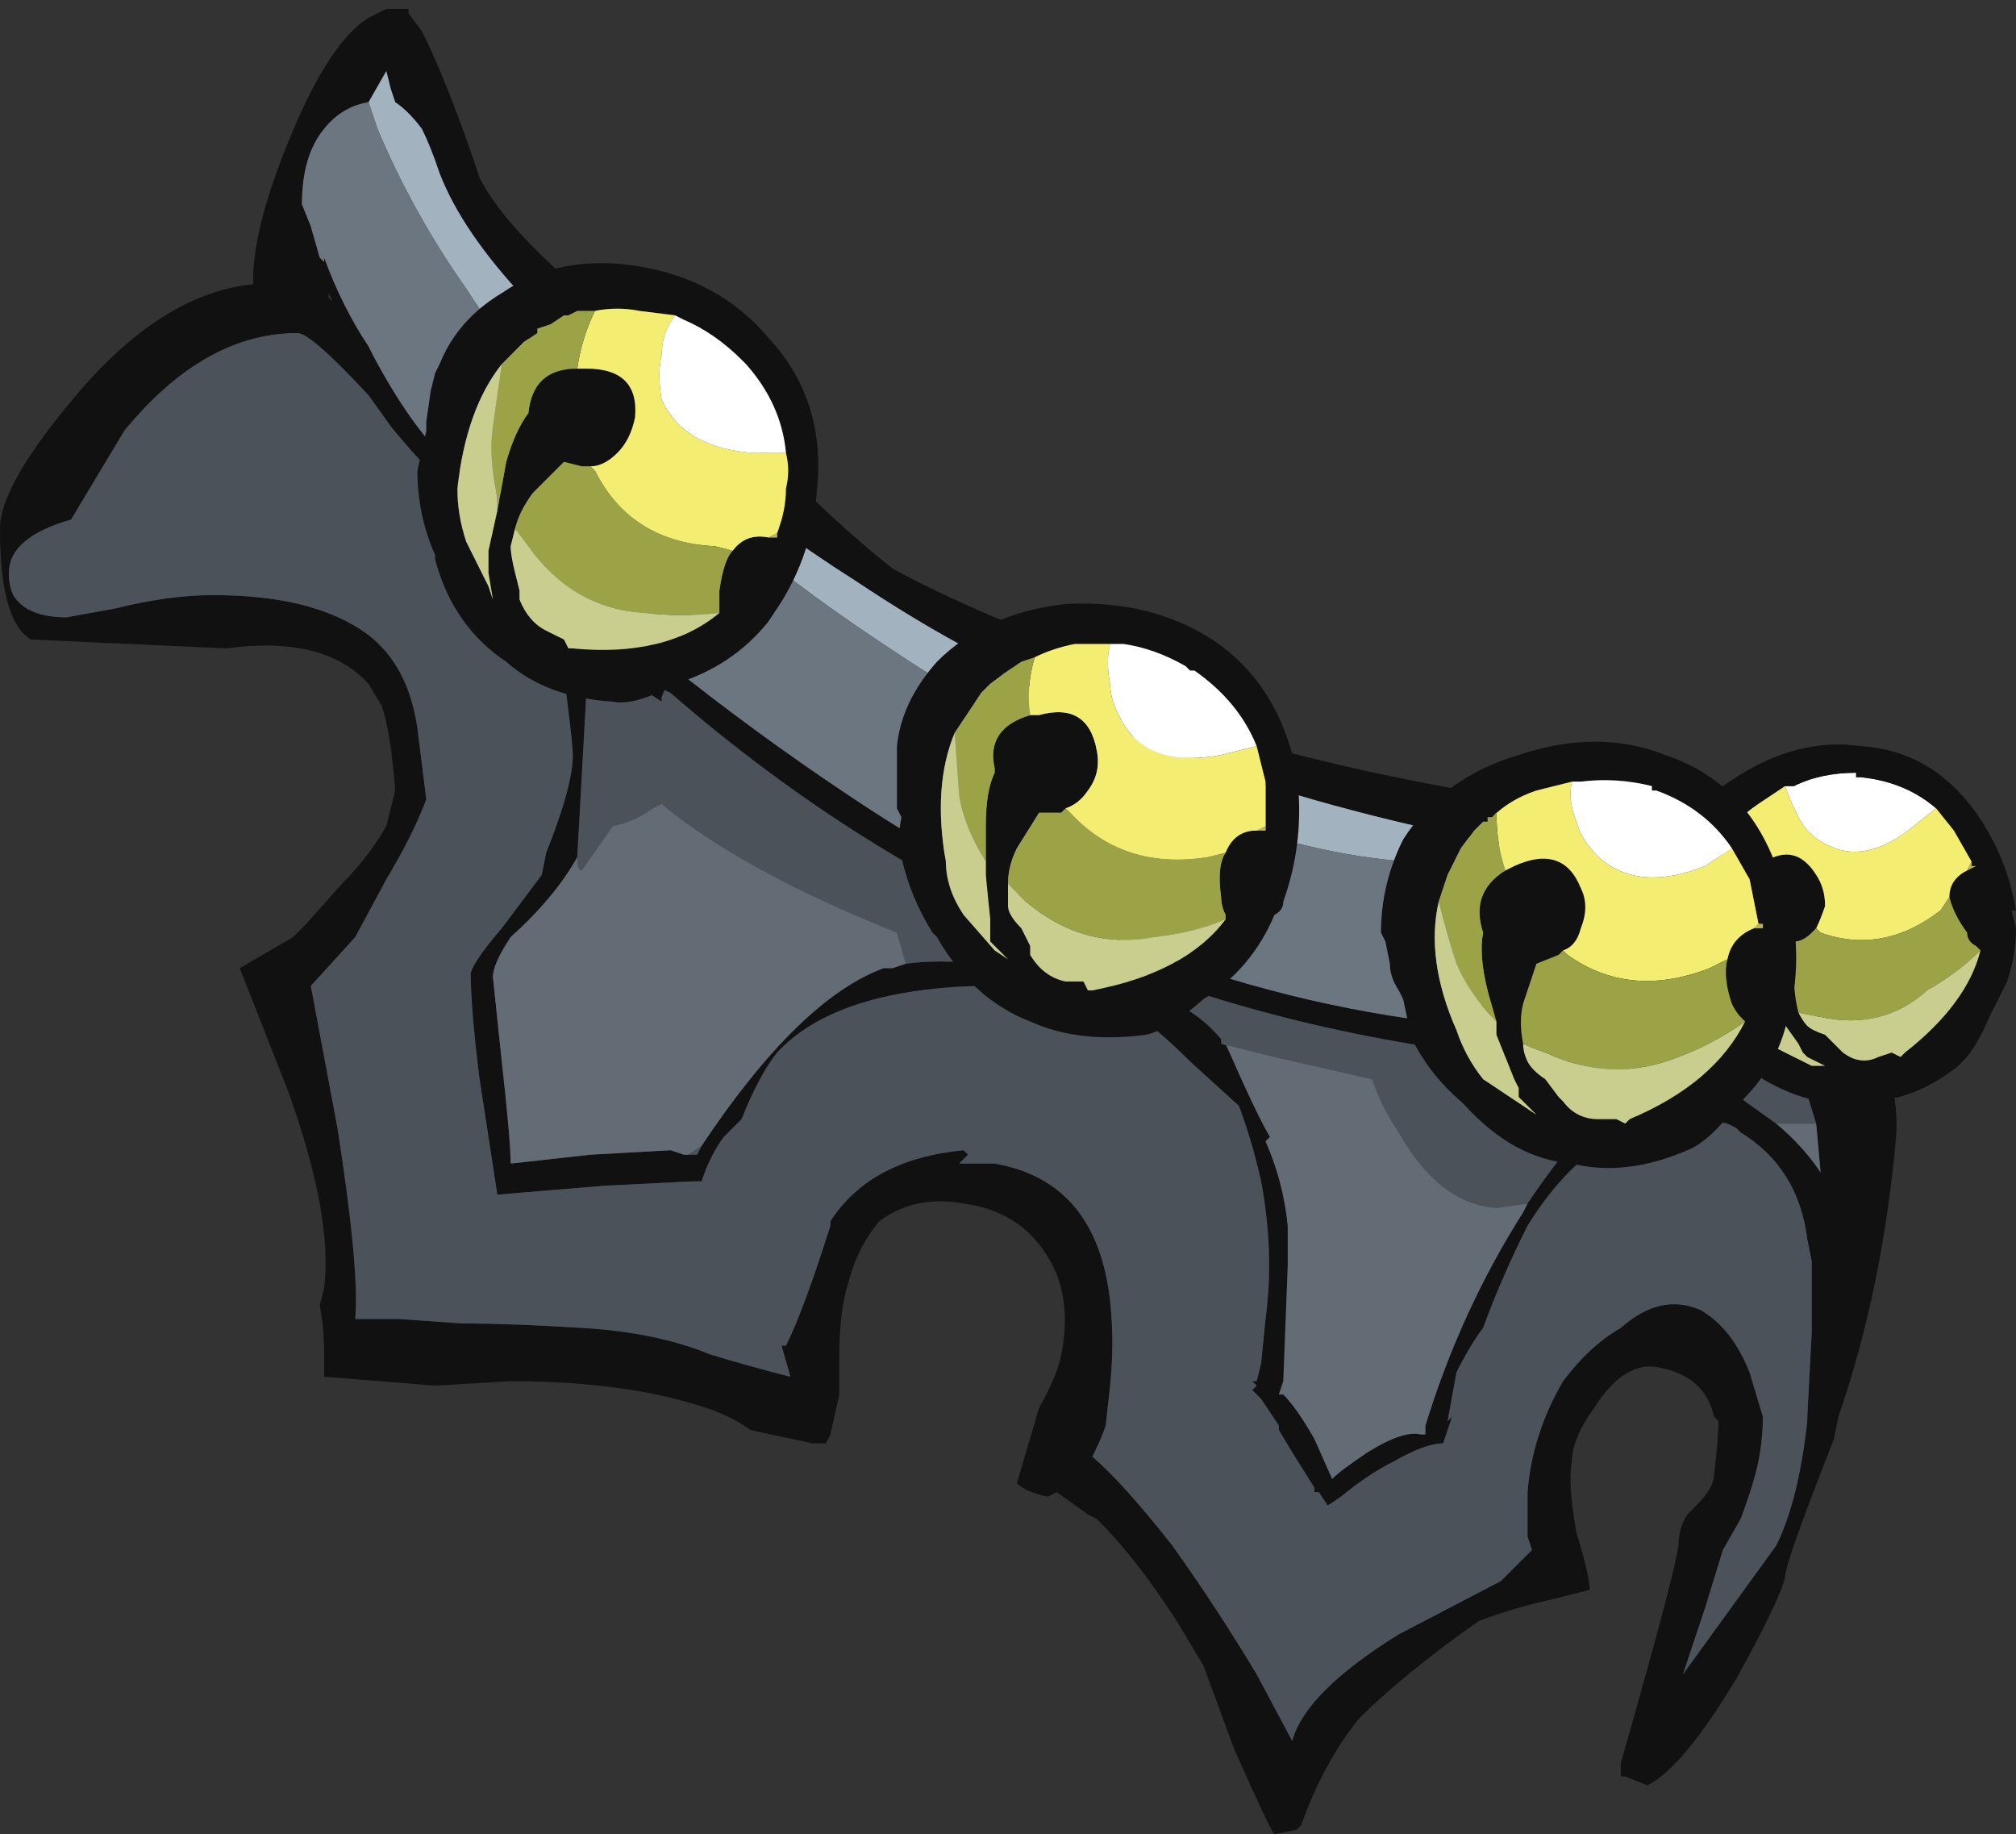 <?xml version="1.0" encoding="UTF-8" standalone="no"?>
<svg xmlns:ffdec="https://www.free-decompiler.com/flash" xmlns:xlink="http://www.w3.org/1999/xlink" ffdec:objectType="frame" height="144.55px" width="158.9px" xmlns="http://www.w3.org/2000/svg">
  <rect width="100%" height="100%" fill="#333333" stroke="none"/>
  <g transform="matrix(1.0, 0.0, 0.0, 1.0, 78.05, 131.25)">
    <use ffdec:characterId="258" height="20.65" transform="matrix(7.0, 0.0, 0.0, 7.0, -78.05, -131.25)" width="22.7" xlink:href="#shape0"/>
  </g>
  <defs>
    <g id="shape0" transform="matrix(1.0, 0.0, 0.0, 1.0, 11.15, 18.75)">
      <path d="M8.7 -2.8 L8.15 -2.8 Q8.05 -3.25 7.55 -3.35 7.15 -3.45 6.8 -2.9 6.55 -2.55 6.55 -2.3 6.5 -2.05 6.6 -1.5 6.75 -1.0 6.75 -0.85 L6.35 -0.75 Q5.9 -0.65 5.5 -0.5 4.65 0.1 4.15 0.6 3.75 1.1 3.5 1.8 L3.45 1.85 3.2 1.9 Q3.15 1.85 2.75 0.95 L2.4 0.0 2.1 -0.5 Q1.65 -1.2 1.2 -1.65 L1.1 -1.7 0.75 -1.95 0.65 -1.9 Q0.4 -1.95 0.3 -2.05 L0.55 -2.9 Q0.75 -3.25 0.8 -3.5 0.9 -4.0 0.75 -4.4 0.45 -5.1 -0.3 -5.2 -0.85 -5.3 -1.25 -5.0 -1.5 -4.7 -1.6 -4.3 -1.7 -4.0 -1.7 -3.45 L-1.7 -3.05 -1.8 -2.6 -1.85 -2.5 -2.0 -2.5 -2.7 -2.65 Q-2.9 -2.8 -3.2 -2.9 -4.1 -3.2 -5.4 -3.2 L-6.25 -3.15 -7.5 -3.25 -7.5 -3.5 Q-7.5 -3.8 -7.55 -4.05 L-7.5 -4.25 Q-7.4 -5.05 -7.9 -6.45 L-8.45 -7.85 -7.85 -8.2 -7.7 -8.35 -7.3 -8.8 Q-7.0 -9.1 -6.8 -9.45 L-6.7 -9.85 Q-6.75 -10.5 -6.85 -10.8 L-7.0 -11.05 Q-7.5 -11.6 -8.6 -11.45 L-10.8 -11.55 Q-11.15 -11.75 -11.15 -12.8 -11.15 -13.3 -10.25 -14.35 -9.3 -15.45 -8.3 -15.55 L-8.3 -15.6 Q-8.3 -16.25 -7.8 -17.4 -7.4 -18.3 -7.0 -18.55 L-6.8 -18.65 -6.55 -18.65 -6.55 -18.6 -6.4 -18.4 Q-6.1 -17.8 -5.75 -16.75 -5.5 -16.25 -4.7 -15.55 L-2.35 -12.6 Q-1.9 -11.6 -0.35 -10.6 2.5 -8.8 7.9 -8.25 L7.25 -9.45 Q8.75 -8.75 9.35 -8.2 L9.8 -7.25 Q10.25 -6.65 10.2 -5.95 10.05 -4.25 9.55 -2.8 L9.2 -2.8 9.25 -3.75 9.25 -4.55 9.2 -4.8 Q9.1 -5.6 8.45 -6.0 L8.4 -6.05 8.3 -6.1 Q6.95 -6.4 6.05 -4.95 5.75 -4.35 5.55 -3.8 5.4 -3.6 5.25 -3.3 L5.15 -2.75 5.2 -2.8 5.1 -2.5 Q4.9 -2.5 4.55 -2.3 4.25 -2.15 3.95 -1.9 L3.8 -1.8 3.7 -1.95 3.65 -1.95 3.65 -2.0 3.4 -2.4 3.25 -2.65 3.25 -2.7 3.05 -3.0 2.95 -3.1 3.0 -3.15 2.95 -3.2 3.0 -3.2 3.05 -3.4 3.1 -3.9 Q3.2 -4.65 3.05 -5.45 2.95 -5.9 2.8 -6.3 L2.25 -6.8 Q1.8 -7.25 1.45 -7.45 L1.2 -7.7 Q2.15 -7.6 2.6 -7.05 L2.6 -7.0 2.65 -7.0 Q3.0 -6.2 3.15 -5.95 L3.1 -5.9 Q3.3 -5.45 3.35 -4.95 L3.35 -4.5 3.3 -3.2 3.25 -3.05 3.3 -3.05 Q3.45 -2.9 3.65 -2.55 L3.85 -2.1 Q3.95 -2.2 4.25 -2.4 4.65 -2.65 4.85 -2.6 L4.9 -2.6 4.9 -2.7 Q5.3 -4.0 6.0 -5.1 L6.05 -5.2 Q6.25 -5.5 6.45 -5.75 L6.85 -6.2 7.05 -6.35 8.05 -6.6 Q8.3 -6.55 8.5 -6.35 L8.85 -6.1 Q9.15 -5.85 9.35 -5.55 L9.3 -6.1 9.1 -6.75 8.9 -7.3 Q3.9 -7.7 1.35 -8.9 L0.3 -9.5 -0.85 -10.3 Q-2.6 -11.65 -4.4 -13.9 L-5.7 -13.0 Q-6.1 -13.15 -6.75 -13.95 L-7.0 -14.3 Q-7.65 -15.0 -7.8 -15.0 -8.85 -15.0 -9.75 -13.9 L-10.35 -12.9 Q-11.05 -12.7 -11.05 -12.3 -11.05 -12.15 -11.0 -12.05 -10.85 -11.8 -10.4 -11.8 L-9.85 -11.9 Q-9.25 -12.05 -8.75 -12.05 -7.6 -12.05 -7.0 -11.6 -6.55 -11.25 -6.45 -10.55 L-6.35 -9.75 Q-6.5 -9.35 -6.8 -8.85 L-7.15 -8.2 -7.65 -7.65 -7.35 -6.05 Q-7.1 -4.45 -7.15 -3.9 L-6.65 -3.9 -5.95 -3.85 Q-5.4 -3.85 -4.6 -3.8 -3.75 -3.75 -3.15 -3.5 -2.65 -3.35 -2.25 -3.25 L-2.35 -3.6 -2.3 -3.6 Q-2.1 -4.0 -1.8 -4.95 L-1.8 -5.0 Q-1.35 -5.7 -0.3 -5.8 L-0.25 -5.75 -0.35 -5.65 0.05 -5.65 Q1.2 -5.45 1.35 -4.1 1.4 -3.65 1.35 -3.15 L1.3 -2.7 Q1.25 -2.55 1.15 -2.35 1.5 -2.05 2.05 -1.35 2.55 -0.65 3.0 0.1 L3.4 0.85 Q3.55 0.3 4.6 -0.35 L5.75 -0.95 6.1 -1.3 6.05 -1.45 6.05 -1.95 Q6.1 -2.6 6.45 -3.2 6.75 -3.6 7.1 -3.8 7.55 -4.2 8.0 -4.0 8.35 -3.8 8.55 -3.3 L8.7 -2.8 Q8.7 -2.55 8.65 -2.3 8.6 -2.05 8.45 -1.65 L8.25 -1.3 8.05 -0.65 7.8 0.1 8.85 -1.35 Q9.1 -1.85 9.2 -2.75 L9.2 -2.8 9.55 -2.8 9.5 -2.55 Q8.95 -1.15 8.95 -1.0 8.9 -0.75 8.4 0.15 7.8 1.15 7.4 1.35 L7.15 1.25 7.1 1.25 7.1 1.1 Q7.7 -1.0 7.75 -1.35 7.75 -1.55 7.85 -1.7 L7.95 -1.8 Q8.15 -2.0 8.15 -2.15 8.2 -2.55 8.2 -2.75 L8.15 -2.8 8.7 -2.8 M-0.95 -7.9 Q-0.6 -7.95 -0.1 -7.9 L0.5 -7.65 -0.15 -7.65 Q-1.75 -7.6 -2.4 -6.9 -2.6 -6.65 -2.8 -6.15 L-3.0 -5.95 Q-3.15 -5.75 -3.25 -5.45 L-3.35 -5.45 -4.35 -5.4 -5.55 -5.3 -5.75 -6.6 Q-5.85 -7.4 -5.85 -7.8 -5.8 -7.95 -5.5 -8.3 L-5.05 -8.9 -5.0 -9.15 Q-4.7 -9.9 -4.7 -10.25 -4.7 -10.45 -4.95 -12.25 L-4.55 -10.9 -4.65 -9.1 Q-4.9 -8.65 -5.4 -8.2 -5.6 -7.9 -5.6 -7.75 L-5.5 -6.8 Q-5.4 -5.9 -5.4 -5.65 L-4.5 -5.75 -3.6 -5.8 -3.45 -5.75 -3.4 -5.75 -3.3 -5.75 -3.25 -5.85 Q-2.15 -7.5 -1.2 -7.85 -1.15 -7.85 -1.1 -7.85 L-0.95 -7.9 M-5.15 -14.5 L-5.25 -15.4 Q-5.95 -16.15 -6.2 -16.8 -6.3 -17.1 -6.4 -17.3 -6.55 -17.5 -6.7 -17.6 L-6.75 -17.75 -6.8 -17.95 -7.0 -17.6 Q-7.3 -17.55 -7.5 -17.3 -7.75 -17.0 -7.75 -16.45 L-7.65 -16.2 -7.55 -15.85 -7.5 -15.8 -7.5 -15.85 Q-7.3 -15.3 -7.0 -14.85 L-6.95 -14.75 Q-6.1 -13.15 -5.25 -13.15 L-4.95 -13.9 -5.0 -14.0 -5.15 -14.5 M-7.4 -15.35 L-7.45 -15.45 -7.45 -15.4 -7.4 -15.35 M-3.45 -11.9 L-3.6 -11.15 -3.7 -10.9 -3.7 -10.85 -3.85 -10.95 -4.0 -11.0 Q-3.85 -11.5 -3.8 -11.95 L-3.45 -11.9" fill="#111111" fill-rule="evenodd" stroke="none"/>
      <path d="M8.7 -2.8 L8.55 -3.3 Q8.35 -3.8 8.0 -4.0 7.55 -4.2 7.1 -3.8 6.75 -3.6 6.45 -3.2 6.1 -2.6 6.05 -1.95 L6.05 -1.45 6.1 -1.3 5.75 -0.95 4.6 -0.35 Q3.55 0.3 3.4 0.85 L3.0 0.1 Q2.55 -0.65 2.05 -1.35 1.5 -2.05 1.15 -2.35 1.25 -2.55 1.3 -2.7 L1.35 -3.15 Q1.4 -3.65 1.35 -4.1 1.2 -5.45 0.05 -5.65 L-0.35 -5.65 -0.25 -5.75 -0.3 -5.8 Q-1.35 -5.7 -1.8 -5.0 L-1.8 -4.95 Q-2.1 -4.0 -2.3 -3.6 L-2.35 -3.6 -2.25 -3.25 Q-2.65 -3.35 -3.15 -3.5 -3.75 -3.75 -4.6 -3.8 -5.4 -3.85 -5.95 -3.85 L-6.65 -3.9 -7.15 -3.9 Q-7.1 -4.45 -7.35 -6.05 L-7.65 -7.65 -7.15 -8.2 -6.8 -8.85 Q-6.5 -9.35 -6.35 -9.75 L-6.45 -10.55 Q-6.55 -11.25 -7.0 -11.6 -7.6 -12.05 -8.75 -12.05 -9.25 -12.05 -9.85 -11.9 L-10.4 -11.8 Q-10.85 -11.8 -11.0 -12.05 -11.05 -12.15 -11.05 -12.3 -11.05 -12.7 -10.35 -12.9 L-9.75 -13.9 Q-8.85 -15.0 -7.8 -15.0 -7.65 -15.0 -7.0 -14.3 L-6.75 -13.95 Q-6.1 -13.15 -5.7 -13.0 L-4.4 -13.9 Q-2.6 -11.65 -0.85 -10.3 -1.3 -10.45 -1.7 -10.6 L-1.05 -10.05 0.3 -9.5 1.35 -8.9 Q3.9 -7.7 8.9 -7.3 L9.1 -6.75 9.3 -6.1 8.85 -6.1 8.5 -6.35 Q8.3 -6.55 8.05 -6.6 L7.05 -6.35 6.85 -6.2 6.45 -5.75 Q6.25 -5.5 6.05 -5.2 L5.7 -5.15 Q5.05 -5.2 4.6 -6.0 4.4 -6.3 4.3 -6.6 L3.2 -6.85 2.6 -7.0 2.6 -7.05 Q2.15 -7.6 1.2 -7.7 L1.45 -7.45 Q1.8 -7.25 2.25 -6.8 L2.8 -6.3 Q2.95 -5.9 3.05 -5.45 3.2 -4.65 3.1 -3.9 L3.05 -3.4 3.0 -3.2 2.95 -3.2 3.0 -3.15 2.95 -3.1 3.05 -3.0 3.25 -2.7 3.25 -2.65 3.4 -2.4 3.65 -2.0 3.65 -1.95 3.7 -1.95 3.8 -1.8 3.95 -1.9 Q4.25 -2.15 4.55 -2.3 4.9 -2.5 5.1 -2.5 L5.2 -2.8 5.15 -2.75 5.25 -3.3 Q5.4 -3.6 5.55 -3.8 5.75 -4.35 6.05 -4.95 6.95 -6.4 8.3 -6.1 L8.4 -6.05 8.45 -6.0 Q9.1 -5.6 9.2 -4.8 L9.25 -4.55 9.25 -3.75 9.2 -2.8 8.7 -2.8 9.2 -2.8 9.2 -2.75 Q9.1 -1.85 8.85 -1.35 L7.8 0.1 8.05 -0.65 8.25 -1.3 8.45 -1.65 Q8.6 -2.05 8.65 -2.3 8.7 -2.55 8.7 -2.8 M0.5 -7.65 L-0.1 -7.9 Q-0.6 -7.95 -0.95 -7.9 L-1.05 -8.25 Q-2.8 -8.95 -3.7 -9.7 L-3.8 -9.65 Q-4.0 -9.5 -4.25 -9.45 L-4.6 -8.95 Q-4.65 -8.95 -4.65 -9.1 L-4.55 -10.9 -4.95 -12.25 Q-4.7 -10.45 -4.7 -10.25 -4.7 -9.9 -5.0 -9.15 L-5.05 -8.9 -5.5 -8.3 Q-5.8 -7.95 -5.85 -7.8 -5.85 -7.4 -5.75 -6.6 L-5.55 -5.3 -4.35 -5.4 -3.35 -5.45 -3.25 -5.45 Q-3.15 -5.75 -3.0 -5.95 L-2.8 -6.15 Q-2.6 -6.65 -2.4 -6.9 -1.75 -7.6 -0.15 -7.65 L0.5 -7.65 M-3.25 -5.85 L-3.3 -5.75 -3.4 -5.75 -3.25 -5.85 M-3.45 -11.9 L-3.8 -11.95 Q-3.85 -11.5 -4.0 -11.0 L-3.85 -10.95 -3.7 -10.85 -3.7 -10.9 -3.6 -11.15 -3.45 -11.9" fill="#4b5259" fill-rule="evenodd" stroke="none"/>
      <path d="M-7.0 -17.6 L-6.8 -17.95 -6.75 -17.75 -6.7 -17.6 Q-6.55 -17.5 -6.4 -17.3 -6.3 -17.1 -6.2 -16.8 -5.95 -16.15 -5.25 -15.4 L-5.15 -14.5 Q-5.55 -14.95 -5.9 -15.5 -6.5 -16.35 -6.9 -17.3 L-7.0 -17.6" fill="#a2b2bf" fill-rule="evenodd" stroke="none"/>
      <path d="M-0.85 -10.3 L0.3 -9.5 -1.05 -10.05 -1.7 -10.6 Q-1.3 -10.45 -0.85 -10.3 M9.3 -6.1 L9.35 -5.55 Q9.15 -5.85 8.85 -6.1 L9.3 -6.1 M7.05 -6.35 L6.85 -6.2 7.05 -6.35 M6.05 -5.2 L6.0 -5.1 Q5.3 -4.0 4.9 -2.7 L4.9 -2.6 4.85 -2.6 Q4.65 -2.65 4.25 -2.4 3.95 -2.2 3.85 -2.1 L3.65 -2.55 Q3.45 -2.9 3.3 -3.05 L3.25 -3.05 3.3 -3.2 3.35 -4.5 3.35 -4.95 Q3.3 -5.45 3.1 -5.9 L3.15 -5.95 Q3.0 -6.2 2.65 -7.0 L2.6 -7.0 3.2 -6.85 4.3 -6.6 Q4.4 -6.3 4.6 -6.0 5.05 -5.2 5.7 -5.15 L6.05 -5.2 M0.5 -7.65 L-0.15 -7.65 0.5 -7.65 M-4.65 -9.1 Q-4.65 -8.95 -4.6 -8.95 L-4.25 -9.45 Q-4.0 -9.5 -3.8 -9.65 L-3.7 -9.7 Q-2.8 -8.95 -1.05 -8.25 L-0.95 -7.9 -1.1 -7.85 Q-1.15 -7.85 -1.2 -7.85 -2.15 -7.5 -3.25 -5.85 L-3.4 -5.75 -3.45 -5.75 -3.6 -5.8 -4.5 -5.75 -5.4 -5.65 Q-5.4 -5.9 -5.5 -6.8 L-5.6 -7.75 Q-5.6 -7.9 -5.4 -8.2 -4.9 -8.65 -4.65 -9.1" fill="#636c75" fill-rule="evenodd" stroke="none"/>
      <path d="M-7.0 -17.6 L-6.9 -17.3 Q-6.5 -16.35 -5.9 -15.5 -5.55 -14.95 -5.15 -14.5 L-5.0 -14.0 -4.95 -13.9 -5.25 -13.15 Q-6.1 -13.15 -6.95 -14.75 L-7.0 -14.85 Q-7.3 -15.3 -7.5 -15.85 L-7.5 -15.8 -7.55 -15.85 -7.65 -16.2 -7.75 -16.45 Q-7.75 -17.0 -7.5 -17.3 -7.3 -17.55 -7.0 -17.6" fill="#6c7680" fill-rule="evenodd" stroke="none"/>
      <path d="M-2.8 -12.9 L-3.65 -11.3 Q-2.65 -10.5 -1.6 -9.8 1.75 -7.55 5.4 -7.2 L6.45 -9.1 6.0 -9.2 Q1.95 -9.95 -0.35 -11.5 -0.9 -11.8 -1.5 -12.2 -2.05 -12.55 -2.45 -12.85 L-2.8 -12.9 M7.8 -7.45 L9.1 -7.75 9.4 -7.4 Q9.0 -6.7 7.8 -6.65 L6.35 -6.8 Q0.65 -7.25 -3.6 -10.95 L-4.15 -11.2 -2.55 -13.7 Q-1.8 -12.9 -1.1 -12.35 -0.65 -12.1 0.05 -11.8 1.25 -11.35 2.1 -10.65 4.8 -9.75 8.85 -9.4 L9.2 -9.1 Q9.05 -8.95 8.75 -8.85 L7.8 -7.45" fill="#111111" fill-rule="evenodd" stroke="none"/>
      <path d="M6.45 -9.1 L4.7 -9.05 Q2.55 -9.2 -0.35 -10.95 -1.4 -11.6 -2.2 -12.2 -2.75 -12.7 -2.85 -12.9 L-2.8 -12.9 -2.45 -12.85 Q-2.05 -12.55 -1.5 -12.2 -0.9 -11.8 -0.35 -11.5 1.95 -9.95 6.0 -9.2 L6.45 -9.1" fill="#a2b2bf" fill-rule="evenodd" stroke="none"/>
      <path d="M-2.8 -12.9 L-2.85 -12.9 Q-2.75 -12.7 -2.2 -12.2 -1.4 -11.6 -0.35 -10.95 2.55 -9.2 4.7 -9.05 L6.45 -9.1 5.4 -7.2 Q1.75 -7.55 -1.6 -9.8 -2.65 -10.5 -3.65 -11.3 L-2.8 -12.9" fill="#6c7680" fill-rule="evenodd" stroke="none"/>
      <path d="M8.95 -9.9 L9.05 -9.9 Q9.35 -10.05 9.75 -10.05 L9.75 -10.0 9.8 -10.0 Q10.3 -9.95 10.65 -9.65 L10.4 -9.45 Q9.85 -9.0 9.4 -9.25 9.2 -9.35 9.1 -9.55 9.0 -9.75 8.95 -9.9" fill="#ffffff" fill-rule="evenodd" stroke="none"/>
      <path d="M8.95 -9.9 Q8.8 -9.8 8.65 -9.7 8.5 -9.6 8.35 -9.45 L8.0 -8.45 8.85 -6.95 Q9.05 -6.85 9.25 -6.75 L9.4 -6.75 Q9.3 -6.8 9.2 -6.85 L9.15 -6.9 9.1 -7.0 8.85 -7.35 8.55 -8.9 8.65 -9.0 Q9.05 -9.3 9.3 -8.9 9.4 -8.75 9.4 -8.55 9.35 -8.4 9.3 -8.3 L9.25 -8.25 Q9.15 -8.15 9.05 -8.15 L9.05 -7.75 Q9.05 -7.55 9.1 -7.35 9.15 -7.25 9.2 -7.2 9.25 -7.15 9.4 -7.1 L9.6 -6.9 Q9.8 -6.75 10.0 -6.85 L10.15 -6.9 10.25 -6.85 10.3 -6.9 Q11.0 -7.45 11.15 -8.05 L11.1 -8.1 Q11.0 -8.15 11.0 -8.25 10.85 -8.45 10.8 -8.65 10.8 -8.85 11.0 -8.95 L11.1 -9.0 11.05 -9.0 11.05 -9.05 10.85 -9.4 10.65 -9.65 Q10.3 -9.95 9.8 -10.0 L9.75 -10.0 9.75 -10.05 Q9.35 -10.05 9.05 -9.9 L8.95 -9.9 M8.4 -10.0 Q9.1 -10.45 9.8 -10.35 10.6 -10.3 11.1 -9.6 11.45 -9.1 11.55 -8.5 L11.5 -8.5 11.55 -8.3 Q11.55 -8.0 11.45 -7.7 L11.25 -7.3 Q11.1 -6.95 10.95 -6.8 L10.9 -6.75 Q10.4 -6.35 9.85 -6.35 9.3 -6.25 8.7 -6.6 L8.65 -6.65 7.55 -8.95 Q7.75 -9.6 8.4 -10.0" fill="#111111" fill-rule="evenodd" stroke="none"/>
      <path d="M8.35 -9.45 Q8.5 -9.6 8.65 -9.7 8.8 -9.8 8.95 -9.9 9.0 -9.75 9.1 -9.55 9.2 -9.35 9.4 -9.25 9.85 -9.0 10.4 -9.45 L10.65 -9.65 10.85 -9.4 11.05 -9.05 11.0 -8.95 Q10.8 -8.85 10.8 -8.65 L10.7 -8.5 Q10.05 -8.0 9.35 -8.25 L9.3 -8.3 Q9.35 -8.4 9.4 -8.55 9.4 -8.75 9.3 -8.9 9.05 -9.3 8.65 -9.0 L8.55 -8.9 8.35 -9.45" fill="#f3ed72" fill-rule="evenodd" stroke="none"/>
      <path d="M10.8 -8.65 Q10.85 -8.45 11.0 -8.25 11.0 -8.15 11.1 -8.1 L11.15 -8.05 Q10.9 -7.8 10.55 -7.6 10.05 -7.15 9.35 -7.3 L9.1 -7.35 Q9.05 -7.55 9.05 -7.75 L9.05 -8.15 Q9.15 -8.15 9.25 -8.25 L9.3 -8.3 9.35 -8.25 Q10.05 -8.0 10.7 -8.5 L10.8 -8.65 M8.55 -8.9 L8.85 -7.35 8.0 -8.45 8.35 -9.45 8.55 -8.9" fill="#9ca347" fill-rule="evenodd" stroke="none"/>
      <path d="M11.15 -8.05 Q11.0 -7.45 10.3 -6.9 L10.25 -6.85 10.15 -6.9 10.0 -6.85 Q9.8 -6.75 9.6 -6.9 L9.4 -7.1 Q9.25 -7.15 9.2 -7.2 9.15 -7.25 9.1 -7.35 L9.35 -7.3 Q10.05 -7.15 10.55 -7.6 10.9 -7.8 11.15 -8.05 M8.85 -7.35 L9.1 -7.0 9.15 -6.9 9.2 -6.85 Q9.3 -6.8 9.4 -6.75 L9.25 -6.75 Q9.05 -6.85 8.85 -6.95 L8.0 -8.45 8.85 -7.35" fill="#c9cd8d" fill-rule="evenodd" stroke="none"/>
      <path d="M11.05 -9.05 L11.05 -9.0 11.1 -9.0 11.0 -8.95 11.05 -9.05" fill="#b7b360" fill-rule="evenodd" stroke="none"/>
      <path d="M8.35 -9.2 Q8.05 -9.65 7.5 -9.85 L7.45 -9.85 7.45 -9.9 Q7.05 -10.0 6.65 -9.95 L6.55 -9.95 6.15 -9.85 Q5.85 -9.75 5.65 -9.55 L5.6 -9.55 5.6 -9.5 5.55 -9.5 5.45 -9.4 5.3 -9.2 5.15 -8.9 5.05 -8.6 Q4.9 -7.95 5.25 -7.15 5.35 -6.85 5.55 -6.6 L6.15 -6.2 5.95 -6.4 5.95 -6.5 5.9 -6.6 5.7 -7.1 5.7 -7.25 5.6 -7.6 Q5.5 -8.0 5.55 -8.25 5.4 -8.7 5.8 -8.95 L5.9 -9.0 Q6.45 -9.25 6.65 -8.75 6.75 -8.55 6.65 -8.3 6.6 -8.1 6.45 -8.05 L6.4 -8.0 6.15 -7.9 6.0 -7.45 Q5.95 -7.25 6.0 -7.0 6.0 -6.9 6.05 -6.8 6.1 -6.7 6.25 -6.6 L6.4 -6.4 6.45 -6.35 Q6.6 -6.15 6.85 -6.15 L7.05 -6.15 7.15 -6.1 7.2 -6.15 Q8.15 -6.55 8.5 -7.25 L8.45 -7.3 Q8.4 -7.35 8.35 -7.45 8.25 -7.75 8.3 -7.95 8.35 -8.2 8.6 -8.3 L8.7 -8.3 8.7 -8.35 8.65 -8.35 8.55 -8.85 8.35 -9.2 M7.6 -10.25 Q8.5 -9.95 8.85 -9.0 9.15 -8.35 9.05 -7.6 9.05 -7.5 9.0 -7.4 8.9 -6.75 8.4 -6.3 8.1 -5.9 7.85 -5.8 7.15 -5.5 6.55 -5.65 5.9 -5.7 5.35 -6.3 L5.3 -6.35 Q4.95 -6.65 4.75 -7.05 4.7 -7.25 4.65 -7.5 L4.6 -7.6 Q4.5 -7.75 4.5 -7.9 L4.45 -8.15 4.4 -8.25 Q4.4 -8.8 4.65 -9.3 5.1 -10.0 5.95 -10.25 6.85 -10.55 7.6 -10.25 M1.35 -11.5 L0.95 -11.5 Q0.7 -11.45 0.5 -11.35 L0.35 -11.3 0.2 -11.2 0.0 -11.05 -0.1 -10.95 -0.4 -10.5 Q-0.65 -9.9 -0.5 -9.05 -0.5 -8.75 -0.3 -8.45 L0.05 -8.05 0.2 -7.95 0.0 -8.15 0.0 -8.4 -0.05 -8.9 -0.05 -9.45 Q-0.05 -9.85 0.05 -10.05 L0.05 -10.1 Q-0.05 -10.55 0.45 -10.7 L0.55 -10.7 Q1.1 -10.85 1.2 -10.3 1.25 -10.05 1.1 -9.85 1.0 -9.7 0.85 -9.65 L0.8 -9.6 0.55 -9.6 0.3 -9.2 Q0.2 -9.0 0.2 -8.8 L0.2 -8.55 Q0.2 -8.45 0.35 -8.3 L0.45 -8.1 0.45 -8.0 Q0.6 -7.75 0.85 -7.7 L1.05 -7.7 1.1 -7.6 1.15 -7.6 Q2.2 -7.8 2.65 -8.4 L2.65 -8.45 Q2.6 -8.55 2.6 -8.65 2.55 -9.0 2.65 -9.15 2.75 -9.4 3.0 -9.4 L3.1 -9.4 3.1 -9.45 Q3.1 -9.7 3.1 -9.95 L3.0 -10.35 Q2.8 -10.85 2.3 -11.2 L2.25 -11.2 2.2 -11.25 Q1.85 -11.45 1.5 -11.5 L1.35 -11.5 M2.5 -11.55 Q3.25 -11.05 3.45 -10.05 3.55 -9.3 3.3 -8.6 3.3 -8.5 3.2 -8.45 2.95 -7.85 2.4 -7.5 2.0 -7.15 1.75 -7.1 1.0 -7.0 0.45 -7.25 -0.2 -7.5 -0.6 -8.2 L-0.65 -8.25 Q-0.9 -8.65 -1.0 -9.1 -1.05 -9.3 -1.0 -9.55 L-1.05 -9.65 -1.05 -10.35 Q-1.0 -10.85 -0.6 -11.3 -0.05 -11.85 0.85 -11.95 1.8 -12.0 2.5 -11.55 M-6.25 -14.55 L-6.2 -14.65 Q-6.0 -15.15 -5.5 -15.45 -4.85 -15.9 -3.95 -15.75 -3.05 -15.6 -2.5 -14.95 -1.85 -14.25 -1.95 -13.25 -2.0 -12.5 -2.4 -11.9 L-2.5 -11.75 Q-2.9 -11.25 -3.55 -11.05 -4.0 -10.8 -4.25 -10.85 -5.0 -10.9 -5.45 -11.3 -6.05 -11.7 -6.25 -12.45 L-6.25 -12.5 Q-6.45 -12.95 -6.45 -13.45 L-6.35 -13.9 -6.35 -14.0 -6.3 -14.35 -6.25 -14.55 M-4.45 -15.25 L-4.65 -15.25 -4.75 -15.2 -4.8 -15.2 -4.95 -15.1 -5.1 -15.05 -5.1 -15.0 -5.25 -14.9 -5.5 -14.65 Q-5.9 -14.15 -6.0 -13.25 -6.0 -12.95 -5.9 -12.65 L-5.65 -12.15 -5.6 -12.0 -5.65 -12.3 -5.65 -12.55 -5.55 -13.0 -5.45 -13.55 Q-5.35 -13.9 -5.2 -14.1 -5.15 -14.6 -4.65 -14.6 L-4.55 -14.6 Q-3.95 -14.6 -4.0 -14.05 -4.05 -13.8 -4.2 -13.65 -4.35 -13.5 -4.5 -13.5 L-4.6 -13.5 -4.8 -13.55 -5.15 -13.2 Q-5.3 -13.0 -5.35 -12.8 L-5.4 -12.6 Q-5.4 -12.5 -5.35 -12.3 L-5.3 -12.1 -5.3 -12.0 Q-5.2 -11.75 -5.0 -11.65 L-4.8 -11.55 -4.75 -11.45 -4.7 -11.45 Q-3.65 -11.35 -3.05 -11.85 L-3.05 -12.1 Q-3.0 -12.45 -2.9 -12.55 -2.75 -12.75 -2.5 -12.7 L-2.4 -12.7 -2.4 -12.75 Q-2.3 -13.0 -2.3 -13.25 -2.25 -13.45 -2.3 -13.65 -2.35 -14.2 -2.75 -14.65 L-2.8 -14.7 Q-3.1 -15.0 -3.45 -15.15 L-3.55 -15.2 -3.95 -15.25 Q-4.2 -15.3 -4.45 -15.25" fill="#111111" fill-rule="evenodd" stroke="none"/>
      <path d="M8.35 -9.2 L8.55 -8.85 8.65 -8.35 8.6 -8.3 Q8.35 -8.2 8.3 -7.95 L8.1 -7.85 Q7.2 -7.5 6.5 -8.0 L6.45 -8.05 Q6.6 -8.1 6.65 -8.3 6.75 -8.55 6.65 -8.75 6.45 -9.25 5.9 -9.0 L5.8 -8.95 Q5.7 -9.25 5.7 -9.6 L5.65 -9.55 Q5.85 -9.75 6.15 -9.85 L6.55 -9.95 Q6.5 -9.75 6.6 -9.5 6.65 -9.3 6.85 -9.1 7.3 -8.7 8.05 -9.0 8.2 -9.1 8.35 -9.2 M0.5 -11.35 Q0.7 -11.45 0.95 -11.5 L1.35 -11.5 Q1.3 -11.3 1.35 -11.05 1.35 -10.85 1.5 -10.6 1.8 -10.1 2.6 -10.25 L3.0 -10.35 3.1 -9.95 Q3.1 -9.7 3.1 -9.45 L3.0 -9.4 Q2.75 -9.4 2.65 -9.15 L2.45 -9.1 Q1.5 -8.95 0.9 -9.6 L0.85 -9.65 Q1.0 -9.7 1.1 -9.85 1.25 -10.05 1.2 -10.3 1.1 -10.85 0.55 -10.7 L0.45 -10.7 Q0.4 -11.0 0.5 -11.35 M-4.45 -15.25 Q-4.2 -15.3 -3.95 -15.25 L-3.55 -15.2 Q-3.7 -15.0 -3.7 -14.75 -3.75 -14.55 -3.7 -14.25 -3.45 -13.7 -2.65 -13.65 L-2.3 -13.65 Q-2.25 -13.45 -2.3 -13.25 -2.3 -13.0 -2.4 -12.75 L-2.5 -12.7 Q-2.75 -12.75 -2.9 -12.55 L-3.1 -12.6 Q-4.05 -12.65 -4.45 -13.45 L-4.5 -13.5 Q-4.35 -13.5 -4.2 -13.65 -4.05 -13.8 -4.0 -14.05 -3.95 -14.6 -4.55 -14.6 L-4.65 -14.6 Q-4.6 -14.95 -4.45 -15.25" fill="#f3ed72" fill-rule="evenodd" stroke="none"/>
      <path d="M8.65 -8.35 L8.7 -8.35 8.7 -8.3 8.6 -8.3 8.65 -8.35 M3.0 -9.4 L3.1 -9.45 3.1 -9.4 3.0 -9.4 M-2.4 -12.75 L-2.4 -12.7 -2.5 -12.7 -2.4 -12.75" fill="#b7b360" fill-rule="evenodd" stroke="none"/>
      <path d="M8.3 -7.95 Q8.25 -7.75 8.35 -7.45 8.4 -7.35 8.45 -7.3 L8.5 -7.25 Q8.15 -7.0 7.75 -6.85 7.0 -6.55 6.25 -6.9 6.1 -6.95 6.0 -7.0 5.95 -7.25 6.0 -7.45 L6.15 -7.9 6.4 -8.0 6.45 -8.05 6.5 -8.0 Q7.2 -7.5 8.1 -7.85 L8.3 -7.95 M5.8 -8.95 Q5.4 -8.7 5.55 -8.25 5.5 -8.0 5.6 -7.6 L5.7 -7.25 Q5.4 -7.55 5.25 -7.9 5.15 -8.2 5.05 -8.6 L5.15 -8.9 5.3 -9.2 5.45 -9.4 5.55 -9.5 5.6 -9.5 5.6 -9.55 5.65 -9.55 5.7 -9.6 Q5.7 -9.25 5.8 -8.95 M0.5 -11.35 Q0.4 -11.0 0.45 -10.7 -0.05 -10.55 0.05 -10.1 L0.05 -10.05 Q-0.05 -9.85 -0.05 -9.45 L-0.05 -8.9 -0.05 -9.05 Q-0.3 -9.45 -0.35 -9.8 L-0.4 -10.5 -0.1 -10.95 0.0 -11.05 0.2 -11.2 0.35 -11.3 0.5 -11.35 M0.85 -9.65 L0.9 -9.6 Q1.5 -8.95 2.45 -9.1 L2.65 -9.15 Q2.55 -9.0 2.6 -8.65 2.6 -8.55 2.65 -8.45 L2.65 -8.4 Q2.3 -8.25 1.85 -8.2 1.05 -8.05 0.4 -8.6 L0.2 -8.8 Q0.2 -9.0 0.3 -9.2 L0.55 -9.6 0.8 -9.6 0.85 -9.65 M-5.5 -14.65 L-5.25 -14.9 -5.1 -15.0 -5.1 -15.05 -4.95 -15.1 -4.8 -15.2 -4.75 -15.2 -4.65 -15.25 -4.45 -15.25 Q-4.6 -14.95 -4.65 -14.6 -5.15 -14.6 -5.2 -14.1 -5.35 -13.9 -5.45 -13.55 L-5.55 -13.0 -5.55 -13.15 Q-5.65 -13.6 -5.6 -13.95 L-5.5 -14.65 M-2.9 -12.55 Q-3.0 -12.45 -3.05 -12.1 L-3.05 -11.85 Q-3.45 -11.8 -3.9 -11.85 -4.7 -11.9 -5.2 -12.6 L-5.35 -12.8 Q-5.3 -13.0 -5.15 -13.2 L-4.8 -13.55 -4.6 -13.5 -4.5 -13.5 -4.45 -13.45 Q-4.05 -12.65 -3.1 -12.6 L-2.9 -12.55" fill="#9ca347" fill-rule="evenodd" stroke="none"/>
      <path d="M8.5 -7.25 Q8.15 -6.55 7.2 -6.15 L7.15 -6.1 7.05 -6.15 6.85 -6.15 Q6.6 -6.15 6.45 -6.35 L6.4 -6.4 6.25 -6.6 Q6.1 -6.7 6.05 -6.8 6.0 -6.9 6.0 -7.0 6.1 -6.95 6.25 -6.9 7.0 -6.55 7.75 -6.85 8.15 -7.0 8.5 -7.25 M5.7 -7.25 L5.7 -7.1 5.9 -6.6 5.95 -6.5 5.95 -6.4 6.15 -6.2 5.55 -6.6 Q5.35 -6.85 5.25 -7.15 4.9 -7.95 5.05 -8.6 5.15 -8.2 5.25 -7.9 5.4 -7.55 5.7 -7.25 M-0.4 -10.5 L-0.35 -9.8 Q-0.3 -9.45 -0.05 -9.05 L-0.05 -8.9 0.0 -8.4 0.0 -8.15 0.2 -7.95 0.05 -8.05 -0.3 -8.45 Q-0.5 -8.75 -0.5 -9.05 -0.65 -9.9 -0.4 -10.5 M0.2 -8.8 L0.4 -8.6 Q1.05 -8.05 1.85 -8.2 2.3 -8.25 2.65 -8.4 2.2 -7.8 1.15 -7.6 L1.1 -7.6 1.05 -7.7 0.85 -7.7 Q0.6 -7.75 0.45 -8.0 L0.45 -8.1 0.35 -8.3 Q0.2 -8.45 0.2 -8.55 L0.2 -8.8 M-3.05 -11.85 Q-3.65 -11.35 -4.7 -11.45 L-4.75 -11.45 -4.8 -11.55 -5.0 -11.65 Q-5.2 -11.75 -5.3 -12.0 L-5.3 -12.1 -5.35 -12.3 Q-5.4 -12.5 -5.4 -12.6 L-5.35 -12.8 -5.2 -12.6 Q-4.7 -11.9 -3.9 -11.85 -3.45 -11.8 -3.05 -11.85 M-5.55 -13.0 L-5.65 -12.55 -5.65 -12.3 -5.6 -12.0 -5.65 -12.15 -5.9 -12.65 Q-6.0 -12.95 -6.0 -13.25 -5.9 -14.15 -5.5 -14.65 L-5.6 -13.95 Q-5.65 -13.6 -5.55 -13.15 L-5.55 -13.0" fill="#c9cd8d" fill-rule="evenodd" stroke="none"/>
      <path d="M6.55 -9.95 L6.65 -9.95 Q7.05 -10.0 7.45 -9.9 L7.45 -9.85 7.5 -9.85 Q8.05 -9.65 8.35 -9.2 8.2 -9.1 8.05 -9.0 7.3 -8.7 6.85 -9.1 6.65 -9.3 6.6 -9.5 6.5 -9.75 6.55 -9.95 M3.0 -10.35 L2.6 -10.25 Q1.8 -10.1 1.5 -10.6 1.35 -10.85 1.35 -11.05 1.3 -11.3 1.35 -11.5 L1.5 -11.5 Q1.85 -11.45 2.2 -11.25 L2.25 -11.2 2.3 -11.2 Q2.8 -10.85 3.0 -10.35 M-3.55 -15.2 L-3.45 -15.15 Q-3.1 -15.0 -2.8 -14.7 L-2.75 -14.65 Q-2.35 -14.2 -2.3 -13.65 L-2.65 -13.65 Q-3.45 -13.7 -3.7 -14.25 -3.75 -14.55 -3.7 -14.75 -3.7 -15.0 -3.55 -15.2" fill="#ffffff" fill-rule="evenodd" stroke="none"/>
    </g>
  </defs>
</svg>
